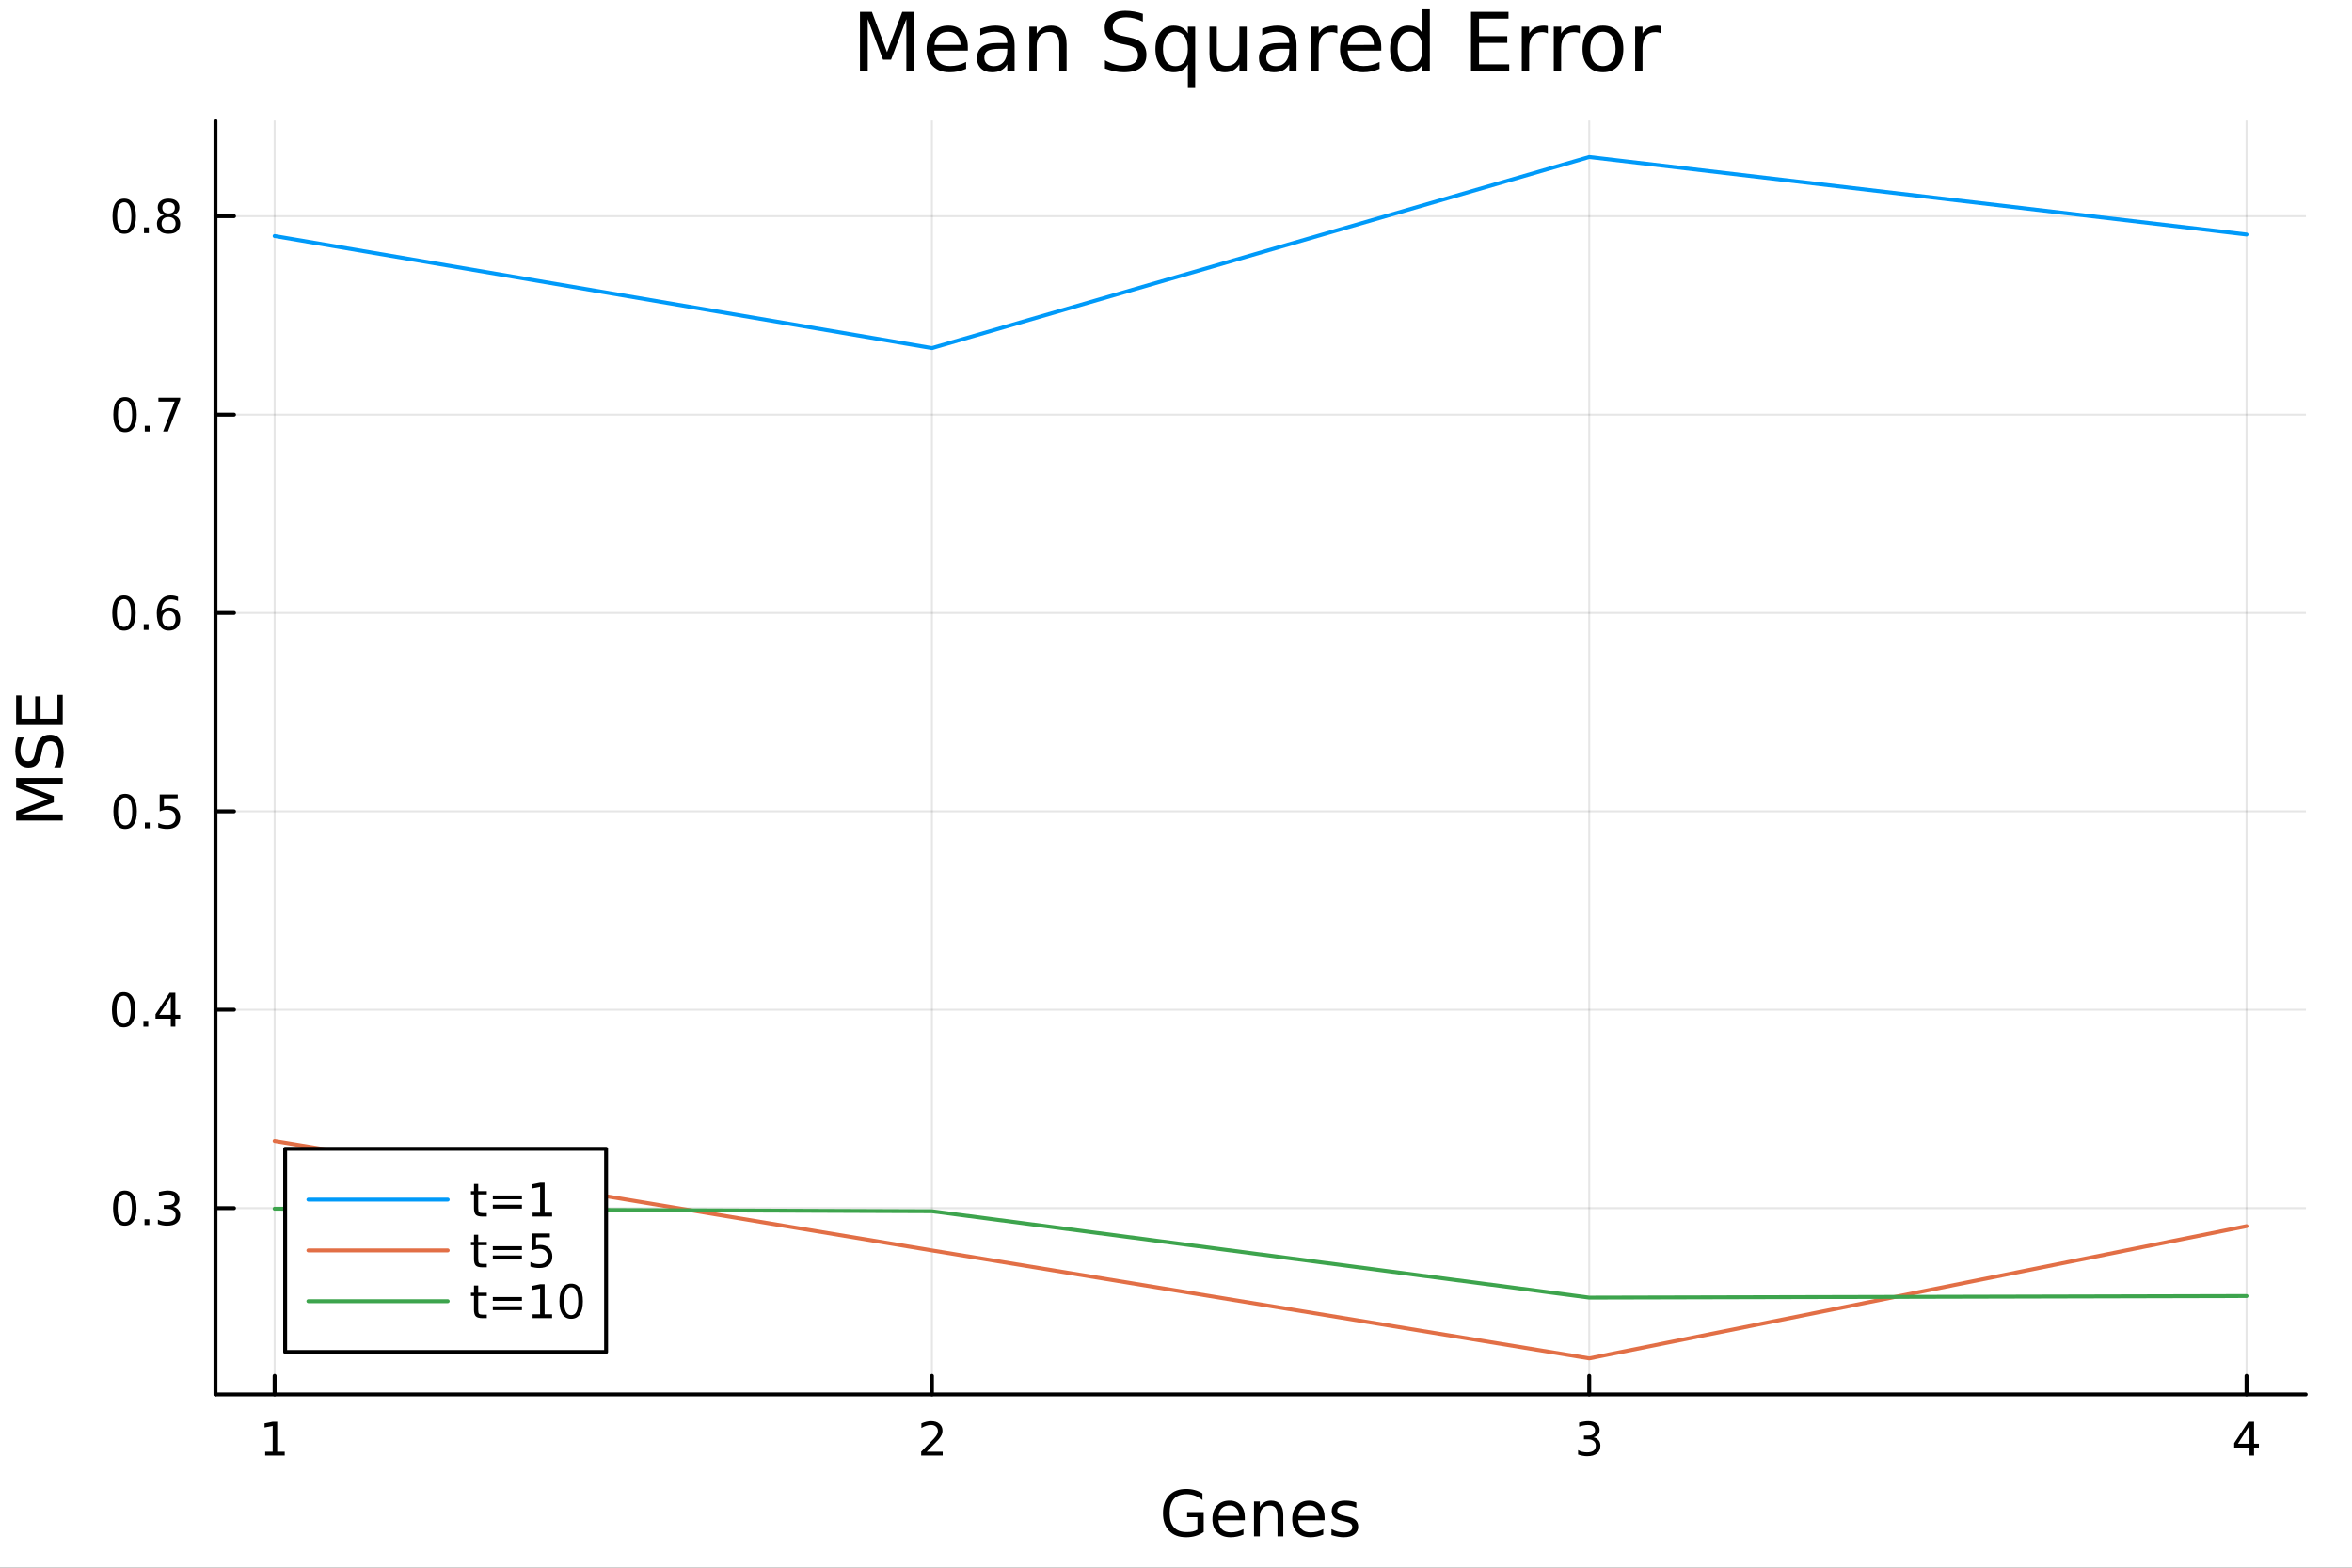 <?xml version="1.0" encoding="utf-8"?>
<svg xmlns="http://www.w3.org/2000/svg" xmlns:xlink="http://www.w3.org/1999/xlink" width="600" height="400" viewBox="0 0 2400 1600">
<rect x="0" y="0" width="2400" height="1600" fill="#333333" stroke="none"/>
<defs>
  <clipPath id="clip670">
    <rect x="0" y="0" width="2400" height="1600"/>
  </clipPath>
</defs>
<path clip-path="url(#clip670)" d="M0 1600 L2400 1600 L2400 8.88178e-14 L0 8.88178e-14  Z" fill="#ffffff" fill-rule="evenodd" fill-opacity="1"/>
<defs>
  <clipPath id="clip671">
    <rect x="480" y="0" width="1681" height="1600"/>
  </clipPath>
</defs>
<path clip-path="url(#clip670)" d="M219.866 1423.18 L2352.76 1423.18 L2352.76 123.472 L219.866 123.472  Z" fill="#ffffff" fill-rule="evenodd" fill-opacity="1"/>
<defs>
  <clipPath id="clip672">
    <rect x="219" y="123" width="2134" height="1301"/>
  </clipPath>
</defs>
<polyline clip-path="url(#clip672)" style="stroke:#000000; stroke-linecap:round; stroke-linejoin:round; stroke-width:2; stroke-opacity:0.1; fill:none" points="280.231,1423.18 280.231,123.472 "/>
<polyline clip-path="url(#clip672)" style="stroke:#000000; stroke-linecap:round; stroke-linejoin:round; stroke-width:2; stroke-opacity:0.1; fill:none" points="950.951,1423.18 950.951,123.472 "/>
<polyline clip-path="url(#clip672)" style="stroke:#000000; stroke-linecap:round; stroke-linejoin:round; stroke-width:2; stroke-opacity:0.1; fill:none" points="1621.67,1423.18 1621.67,123.472 "/>
<polyline clip-path="url(#clip672)" style="stroke:#000000; stroke-linecap:round; stroke-linejoin:round; stroke-width:2; stroke-opacity:0.1; fill:none" points="2292.39,1423.18 2292.39,123.472 "/>
<polyline clip-path="url(#clip670)" style="stroke:#000000; stroke-linecap:round; stroke-linejoin:round; stroke-width:4; stroke-opacity:1; fill:none" points="219.866,1423.18 2352.76,1423.18 "/>
<polyline clip-path="url(#clip670)" style="stroke:#000000; stroke-linecap:round; stroke-linejoin:round; stroke-width:4; stroke-opacity:1; fill:none" points="280.231,1423.18 280.231,1404.28 "/>
<polyline clip-path="url(#clip670)" style="stroke:#000000; stroke-linecap:round; stroke-linejoin:round; stroke-width:4; stroke-opacity:1; fill:none" points="950.951,1423.18 950.951,1404.28 "/>
<polyline clip-path="url(#clip670)" style="stroke:#000000; stroke-linecap:round; stroke-linejoin:round; stroke-width:4; stroke-opacity:1; fill:none" points="1621.67,1423.18 1621.67,1404.28 "/>
<polyline clip-path="url(#clip670)" style="stroke:#000000; stroke-linecap:round; stroke-linejoin:round; stroke-width:4; stroke-opacity:1; fill:none" points="2292.39,1423.18 2292.39,1404.28 "/>
<path clip-path="url(#clip670)" d="M270.613 1481.64 L278.252 1481.64 L278.252 1455.28 L269.942 1456.95 L269.942 1452.69 L278.206 1451.02 L282.882 1451.02 L282.882 1481.64 L290.52 1481.64 L290.52 1485.58 L270.613 1485.58 L270.613 1481.64 Z" fill="#000000" fill-rule="nonzero" fill-opacity="1" /><path clip-path="url(#clip670)" d="M945.604 1481.64 L961.923 1481.64 L961.923 1485.58 L939.979 1485.58 L939.979 1481.64 Q942.641 1478.89 947.224 1474.26 Q951.831 1469.61 953.011 1468.27 Q955.257 1465.74 956.136 1464.01 Q957.039 1462.25 957.039 1460.56 Q957.039 1457.8 955.095 1456.07 Q953.173 1454.33 950.071 1454.33 Q947.872 1454.33 945.419 1455.09 Q942.988 1455.86 940.21 1457.41 L940.21 1452.69 Q943.034 1451.55 945.488 1450.97 Q947.942 1450.39 949.979 1450.39 Q955.349 1450.39 958.544 1453.08 Q961.738 1455.77 961.738 1460.26 Q961.738 1462.39 960.928 1464.31 Q960.141 1466.2 958.034 1468.8 Q957.456 1469.47 954.354 1472.69 Q951.252 1475.88 945.604 1481.64 Z" fill="#000000" fill-rule="nonzero" fill-opacity="1" /><path clip-path="url(#clip670)" d="M1625.92 1466.95 Q1629.28 1467.66 1631.15 1469.93 Q1633.05 1472.2 1633.05 1475.53 Q1633.05 1480.65 1629.53 1483.45 Q1626.01 1486.25 1619.53 1486.25 Q1617.35 1486.25 1615.04 1485.81 Q1612.75 1485.39 1610.29 1484.54 L1610.29 1480.02 Q1612.24 1481.16 1614.55 1481.74 Q1616.87 1482.32 1619.39 1482.32 Q1623.79 1482.32 1626.08 1480.58 Q1628.4 1478.84 1628.4 1475.53 Q1628.4 1472.48 1626.24 1470.77 Q1624.11 1469.03 1620.29 1469.03 L1616.27 1469.03 L1616.27 1465.19 L1620.48 1465.19 Q1623.93 1465.19 1625.76 1463.82 Q1627.59 1462.43 1627.59 1459.84 Q1627.59 1457.18 1625.69 1455.77 Q1623.81 1454.33 1620.29 1454.33 Q1618.37 1454.33 1616.17 1454.75 Q1613.97 1455.16 1611.34 1456.04 L1611.34 1451.88 Q1614 1451.14 1616.31 1450.77 Q1618.65 1450.39 1620.71 1450.39 Q1626.03 1450.39 1629.14 1452.83 Q1632.24 1455.23 1632.24 1459.35 Q1632.24 1462.22 1630.59 1464.21 Q1628.95 1466.18 1625.92 1466.95 Z" fill="#000000" fill-rule="nonzero" fill-opacity="1" /><path clip-path="url(#clip670)" d="M2295.4 1455.09 L2283.59 1473.54 L2295.4 1473.54 L2295.4 1455.09 M2294.17 1451.02 L2300.05 1451.02 L2300.05 1473.54 L2304.98 1473.54 L2304.98 1477.43 L2300.05 1477.43 L2300.05 1485.58 L2295.4 1485.58 L2295.4 1477.43 L2279.8 1477.43 L2279.8 1472.92 L2294.17 1451.02 Z" fill="#000000" fill-rule="nonzero" fill-opacity="1" /><path clip-path="url(#clip670)" d="M1221.87 1561.26 L1221.87 1548.5 L1211.37 1548.5 L1211.37 1543.22 L1228.24 1543.22 L1228.24 1563.62 Q1224.52 1566.26 1220.03 1567.63 Q1215.54 1568.97 1210.45 1568.97 Q1199.31 1568.97 1193.01 1562.47 Q1186.74 1555.95 1186.74 1544.33 Q1186.74 1532.68 1193.01 1526.19 Q1199.31 1519.66 1210.45 1519.66 Q1215.09 1519.66 1219.26 1520.81 Q1223.47 1521.96 1227 1524.18 L1227 1531.03 Q1223.43 1528 1219.42 1526.48 Q1215.41 1524.95 1210.99 1524.95 Q1202.27 1524.95 1197.88 1529.82 Q1193.51 1534.69 1193.51 1544.33 Q1193.51 1553.94 1197.88 1558.81 Q1202.27 1563.68 1210.99 1563.68 Q1214.39 1563.68 1217.07 1563.11 Q1219.74 1562.51 1221.87 1561.26 Z" fill="#000000" fill-rule="nonzero" fill-opacity="1" /><path clip-path="url(#clip670)" d="M1270.22 1548.76 L1270.22 1551.62 L1243.29 1551.62 Q1243.68 1557.67 1246.92 1560.85 Q1250.2 1564 1256.03 1564 Q1259.4 1564 1262.55 1563.17 Q1265.73 1562.35 1268.85 1560.69 L1268.85 1566.23 Q1265.7 1567.57 1262.39 1568.27 Q1259.08 1568.97 1255.68 1568.97 Q1247.15 1568.97 1242.15 1564 Q1237.18 1559.04 1237.18 1550.57 Q1237.18 1541.82 1241.89 1536.69 Q1246.64 1531.54 1254.66 1531.54 Q1261.85 1531.54 1266.02 1536.18 Q1270.22 1540.8 1270.22 1548.76 M1264.37 1547.04 Q1264.3 1542.23 1261.66 1539.37 Q1259.05 1536.5 1254.72 1536.5 Q1249.82 1536.5 1246.86 1539.27 Q1243.93 1542.04 1243.49 1547.07 L1264.37 1547.04 Z" fill="#000000" fill-rule="nonzero" fill-opacity="1" /><path clip-path="url(#clip670)" d="M1309.47 1546.53 L1309.47 1568.04 L1303.61 1568.04 L1303.61 1546.72 Q1303.61 1541.66 1301.64 1539.14 Q1299.66 1536.63 1295.72 1536.63 Q1290.97 1536.63 1288.24 1539.65 Q1285.5 1542.68 1285.5 1547.9 L1285.5 1568.04 L1279.61 1568.04 L1279.61 1532.4 L1285.5 1532.4 L1285.5 1537.93 Q1287.6 1534.72 1290.43 1533.13 Q1293.3 1531.54 1297.02 1531.54 Q1303.16 1531.54 1306.32 1535.36 Q1309.47 1539.14 1309.47 1546.53 Z" fill="#000000" fill-rule="nonzero" fill-opacity="1" /><path clip-path="url(#clip670)" d="M1351.64 1548.76 L1351.64 1551.62 L1324.71 1551.62 Q1325.09 1557.67 1328.34 1560.85 Q1331.62 1564 1337.44 1564 Q1340.82 1564 1343.97 1563.17 Q1347.15 1562.35 1350.27 1560.69 L1350.27 1566.23 Q1347.12 1567.57 1343.81 1568.27 Q1340.5 1568.97 1337.09 1568.97 Q1328.56 1568.97 1323.57 1564 Q1318.6 1559.04 1318.6 1550.57 Q1318.6 1541.82 1323.31 1536.69 Q1328.05 1531.54 1336.07 1531.54 Q1343.27 1531.54 1347.44 1536.18 Q1351.64 1540.8 1351.64 1548.76 M1345.78 1547.04 Q1345.72 1542.23 1343.08 1539.37 Q1340.47 1536.5 1336.14 1536.5 Q1331.24 1536.5 1328.28 1539.27 Q1325.35 1542.04 1324.9 1547.07 L1345.78 1547.04 Z" fill="#000000" fill-rule="nonzero" fill-opacity="1" /><path clip-path="url(#clip670)" d="M1383.98 1533.45 L1383.98 1538.98 Q1381.49 1537.71 1378.82 1537.07 Q1376.15 1536.44 1373.28 1536.44 Q1368.92 1536.44 1366.73 1537.77 Q1364.56 1539.11 1364.56 1541.79 Q1364.56 1543.82 1366.12 1545 Q1367.68 1546.15 1372.39 1547.2 L1374.4 1547.64 Q1380.63 1548.98 1383.24 1551.43 Q1385.89 1553.85 1385.89 1558.21 Q1385.89 1563.17 1381.94 1566.07 Q1378.03 1568.97 1371.15 1568.97 Q1368.29 1568.97 1365.17 1568.39 Q1362.08 1567.85 1358.64 1566.74 L1358.64 1560.69 Q1361.89 1562.38 1365.04 1563.24 Q1368.19 1564.07 1371.28 1564.07 Q1375.42 1564.07 1377.64 1562.66 Q1379.87 1561.23 1379.87 1558.65 Q1379.87 1556.27 1378.25 1554.99 Q1376.66 1553.72 1371.21 1552.54 L1369.18 1552.07 Q1363.73 1550.92 1361.32 1548.56 Q1358.9 1546.18 1358.9 1542.04 Q1358.9 1537.01 1362.46 1534.27 Q1366.03 1531.54 1372.58 1531.54 Q1375.83 1531.54 1378.69 1532.01 Q1381.56 1532.49 1383.98 1533.45 Z" fill="#000000" fill-rule="nonzero" fill-opacity="1" /><polyline clip-path="url(#clip672)" style="stroke:#000000; stroke-linecap:round; stroke-linejoin:round; stroke-width:2; stroke-opacity:0.1; fill:none" points="219.866,1233.02 2352.76,1233.02 "/>
<polyline clip-path="url(#clip672)" style="stroke:#000000; stroke-linecap:round; stroke-linejoin:round; stroke-width:2; stroke-opacity:0.1; fill:none" points="219.866,1030.54 2352.76,1030.54 "/>
<polyline clip-path="url(#clip672)" style="stroke:#000000; stroke-linecap:round; stroke-linejoin:round; stroke-width:2; stroke-opacity:0.1; fill:none" points="219.866,828.07 2352.76,828.07 "/>
<polyline clip-path="url(#clip672)" style="stroke:#000000; stroke-linecap:round; stroke-linejoin:round; stroke-width:2; stroke-opacity:0.1; fill:none" points="219.866,625.596 2352.76,625.596 "/>
<polyline clip-path="url(#clip672)" style="stroke:#000000; stroke-linecap:round; stroke-linejoin:round; stroke-width:2; stroke-opacity:0.1; fill:none" points="219.866,423.122 2352.76,423.122 "/>
<polyline clip-path="url(#clip672)" style="stroke:#000000; stroke-linecap:round; stroke-linejoin:round; stroke-width:2; stroke-opacity:0.1; fill:none" points="219.866,220.648 2352.76,220.648 "/>
<polyline clip-path="url(#clip670)" style="stroke:#000000; stroke-linecap:round; stroke-linejoin:round; stroke-width:4; stroke-opacity:1; fill:none" points="219.866,1423.18 219.866,123.472 "/>
<polyline clip-path="url(#clip670)" style="stroke:#000000; stroke-linecap:round; stroke-linejoin:round; stroke-width:4; stroke-opacity:1; fill:none" points="219.866,1233.02 238.764,1233.02 "/>
<polyline clip-path="url(#clip670)" style="stroke:#000000; stroke-linecap:round; stroke-linejoin:round; stroke-width:4; stroke-opacity:1; fill:none" points="219.866,1030.54 238.764,1030.54 "/>
<polyline clip-path="url(#clip670)" style="stroke:#000000; stroke-linecap:round; stroke-linejoin:round; stroke-width:4; stroke-opacity:1; fill:none" points="219.866,828.07 238.764,828.07 "/>
<polyline clip-path="url(#clip670)" style="stroke:#000000; stroke-linecap:round; stroke-linejoin:round; stroke-width:4; stroke-opacity:1; fill:none" points="219.866,625.596 238.764,625.596 "/>
<polyline clip-path="url(#clip670)" style="stroke:#000000; stroke-linecap:round; stroke-linejoin:round; stroke-width:4; stroke-opacity:1; fill:none" points="219.866,423.122 238.764,423.122 "/>
<polyline clip-path="url(#clip670)" style="stroke:#000000; stroke-linecap:round; stroke-linejoin:round; stroke-width:4; stroke-opacity:1; fill:none" points="219.866,220.648 238.764,220.648 "/>
<path clip-path="url(#clip670)" d="M127.339 1218.82 Q123.728 1218.82 121.899 1222.38 Q120.093 1225.92 120.093 1233.05 Q120.093 1240.16 121.899 1243.72 Q123.728 1247.27 127.339 1247.27 Q130.973 1247.27 132.779 1243.72 Q134.607 1240.16 134.607 1233.05 Q134.607 1225.92 132.779 1222.38 Q130.973 1218.82 127.339 1218.82 M127.339 1215.11 Q133.149 1215.11 136.204 1219.72 Q139.283 1224.3 139.283 1233.05 Q139.283 1241.78 136.204 1246.39 Q133.149 1250.97 127.339 1250.97 Q121.529 1250.97 118.45 1246.39 Q115.394 1241.78 115.394 1233.05 Q115.394 1224.3 118.45 1219.72 Q121.529 1215.11 127.339 1215.11 Z" fill="#000000" fill-rule="nonzero" fill-opacity="1" /><path clip-path="url(#clip670)" d="M147.501 1244.42 L152.385 1244.42 L152.385 1250.3 L147.501 1250.3 L147.501 1244.42 Z" fill="#000000" fill-rule="nonzero" fill-opacity="1" /><path clip-path="url(#clip670)" d="M176.737 1231.66 Q180.093 1232.38 181.968 1234.65 Q183.866 1236.92 183.866 1240.25 Q183.866 1245.37 180.348 1248.17 Q176.829 1250.97 170.348 1250.97 Q168.172 1250.97 165.857 1250.53 Q163.565 1250.11 161.112 1249.26 L161.112 1244.74 Q163.056 1245.88 165.371 1246.46 Q167.686 1247.04 170.209 1247.04 Q174.607 1247.04 176.899 1245.3 Q179.214 1243.56 179.214 1240.25 Q179.214 1237.2 177.061 1235.48 Q174.931 1233.75 171.112 1233.75 L167.084 1233.75 L167.084 1229.91 L171.297 1229.91 Q174.746 1229.91 176.575 1228.54 Q178.403 1227.15 178.403 1224.56 Q178.403 1221.9 176.505 1220.48 Q174.63 1219.05 171.112 1219.05 Q169.19 1219.05 166.991 1219.47 Q164.792 1219.88 162.153 1220.76 L162.153 1216.6 Q164.815 1215.85 167.13 1215.48 Q169.468 1215.11 171.528 1215.11 Q176.852 1215.11 179.954 1217.54 Q183.056 1219.95 183.056 1224.07 Q183.056 1226.94 181.413 1228.93 Q179.769 1230.9 176.737 1231.66 Z" fill="#000000" fill-rule="nonzero" fill-opacity="1" /><path clip-path="url(#clip670)" d="M126.205 1016.34 Q122.593 1016.34 120.765 1019.91 Q118.959 1023.45 118.959 1030.58 Q118.959 1037.69 120.765 1041.25 Q122.593 1044.79 126.205 1044.79 Q129.839 1044.79 131.644 1041.25 Q133.473 1037.69 133.473 1030.58 Q133.473 1023.45 131.644 1019.91 Q129.839 1016.34 126.205 1016.34 M126.205 1012.64 Q132.015 1012.64 135.07 1017.25 Q138.149 1021.83 138.149 1030.58 Q138.149 1039.31 135.07 1043.91 Q132.015 1048.5 126.205 1048.5 Q120.394 1048.5 117.316 1043.91 Q114.26 1039.31 114.26 1030.58 Q114.26 1021.83 117.316 1017.25 Q120.394 1012.64 126.205 1012.64 Z" fill="#000000" fill-rule="nonzero" fill-opacity="1" /><path clip-path="url(#clip670)" d="M146.366 1041.95 L151.251 1041.95 L151.251 1047.82 L146.366 1047.82 L146.366 1041.95 Z" fill="#000000" fill-rule="nonzero" fill-opacity="1" /><path clip-path="url(#clip670)" d="M174.283 1017.34 L162.477 1035.79 L174.283 1035.79 L174.283 1017.34 M173.056 1013.26 L178.936 1013.26 L178.936 1035.79 L183.866 1035.79 L183.866 1039.68 L178.936 1039.68 L178.936 1047.82 L174.283 1047.82 L174.283 1039.68 L158.681 1039.68 L158.681 1035.16 L173.056 1013.26 Z" fill="#000000" fill-rule="nonzero" fill-opacity="1" /><path clip-path="url(#clip670)" d="M127.686 813.869 Q124.075 813.869 122.246 817.434 Q120.441 820.976 120.441 828.105 Q120.441 835.212 122.246 838.776 Q124.075 842.318 127.686 842.318 Q131.32 842.318 133.126 838.776 Q134.954 835.212 134.954 828.105 Q134.954 820.976 133.126 817.434 Q131.32 813.869 127.686 813.869 M127.686 810.165 Q133.496 810.165 136.552 814.772 Q139.63 819.355 139.63 828.105 Q139.63 836.832 136.552 841.438 Q133.496 846.022 127.686 846.022 Q121.876 846.022 118.797 841.438 Q115.742 836.832 115.742 828.105 Q115.742 819.355 118.797 814.772 Q121.876 810.165 127.686 810.165 Z" fill="#000000" fill-rule="nonzero" fill-opacity="1" /><path clip-path="url(#clip670)" d="M147.848 839.471 L152.732 839.471 L152.732 845.35 L147.848 845.35 L147.848 839.471 Z" fill="#000000" fill-rule="nonzero" fill-opacity="1" /><path clip-path="url(#clip670)" d="M162.964 810.79 L181.32 810.79 L181.32 814.726 L167.246 814.726 L167.246 823.198 Q168.264 822.851 169.283 822.689 Q170.302 822.503 171.32 822.503 Q177.107 822.503 180.487 825.675 Q183.866 828.846 183.866 834.263 Q183.866 839.841 180.394 842.943 Q176.922 846.022 170.602 846.022 Q168.427 846.022 166.158 845.651 Q163.913 845.281 161.505 844.54 L161.505 839.841 Q163.589 840.975 165.811 841.531 Q168.033 842.087 170.51 842.087 Q174.514 842.087 176.852 839.98 Q179.19 837.874 179.19 834.263 Q179.19 830.651 176.852 828.545 Q174.514 826.438 170.51 826.438 Q168.635 826.438 166.76 826.855 Q164.908 827.272 162.964 828.151 L162.964 810.79 Z" fill="#000000" fill-rule="nonzero" fill-opacity="1" /><path clip-path="url(#clip670)" d="M126.529 611.395 Q122.918 611.395 121.089 614.96 Q119.283 618.501 119.283 625.631 Q119.283 632.737 121.089 636.302 Q122.918 639.844 126.529 639.844 Q130.163 639.844 131.968 636.302 Q133.797 632.737 133.797 625.631 Q133.797 618.501 131.968 614.96 Q130.163 611.395 126.529 611.395 M126.529 607.691 Q132.339 607.691 135.394 612.298 Q138.473 616.881 138.473 625.631 Q138.473 634.358 135.394 638.964 Q132.339 643.547 126.529 643.547 Q120.718 643.547 117.64 638.964 Q114.584 634.358 114.584 625.631 Q114.584 616.881 117.64 612.298 Q120.718 607.691 126.529 607.691 Z" fill="#000000" fill-rule="nonzero" fill-opacity="1" /><path clip-path="url(#clip670)" d="M146.691 636.997 L151.575 636.997 L151.575 642.876 L146.691 642.876 L146.691 636.997 Z" fill="#000000" fill-rule="nonzero" fill-opacity="1" /><path clip-path="url(#clip670)" d="M172.339 623.733 Q169.19 623.733 167.339 625.885 Q165.51 628.038 165.51 631.788 Q165.51 635.515 167.339 637.691 Q169.19 639.844 172.339 639.844 Q175.487 639.844 177.315 637.691 Q179.167 635.515 179.167 631.788 Q179.167 628.038 177.315 625.885 Q175.487 623.733 172.339 623.733 M181.621 609.08 L181.621 613.339 Q179.862 612.506 178.056 612.066 Q176.274 611.626 174.514 611.626 Q169.885 611.626 167.431 614.751 Q165.001 617.876 164.653 624.196 Q166.019 622.182 168.079 621.117 Q170.139 620.029 172.616 620.029 Q177.825 620.029 180.834 623.2 Q183.866 626.348 183.866 631.788 Q183.866 637.112 180.718 640.33 Q177.57 643.547 172.339 643.547 Q166.343 643.547 163.172 638.964 Q160.001 634.358 160.001 625.631 Q160.001 617.436 163.89 612.575 Q167.778 607.691 174.329 607.691 Q176.089 607.691 177.871 608.038 Q179.676 608.386 181.621 609.08 Z" fill="#000000" fill-rule="nonzero" fill-opacity="1" /><path clip-path="url(#clip670)" d="M127.593 408.921 Q123.982 408.921 122.154 412.485 Q120.348 416.027 120.348 423.157 Q120.348 430.263 122.154 433.828 Q123.982 437.369 127.593 437.369 Q131.228 437.369 133.033 433.828 Q134.862 430.263 134.862 423.157 Q134.862 416.027 133.033 412.485 Q131.228 408.921 127.593 408.921 M127.593 405.217 Q133.404 405.217 136.459 409.823 Q139.538 414.407 139.538 423.157 Q139.538 431.883 136.459 436.49 Q133.404 441.073 127.593 441.073 Q121.783 441.073 118.705 436.49 Q115.649 431.883 115.649 423.157 Q115.649 414.407 118.705 409.823 Q121.783 405.217 127.593 405.217 Z" fill="#000000" fill-rule="nonzero" fill-opacity="1" /><path clip-path="url(#clip670)" d="M147.755 434.522 L152.64 434.522 L152.64 440.402 L147.755 440.402 L147.755 434.522 Z" fill="#000000" fill-rule="nonzero" fill-opacity="1" /><path clip-path="url(#clip670)" d="M161.644 405.842 L183.866 405.842 L183.866 407.833 L171.32 440.402 L166.436 440.402 L178.241 409.777 L161.644 409.777 L161.644 405.842 Z" fill="#000000" fill-rule="nonzero" fill-opacity="1" /><path clip-path="url(#clip670)" d="M126.783 206.446 Q123.172 206.446 121.343 210.011 Q119.538 213.553 119.538 220.682 Q119.538 227.789 121.343 231.354 Q123.172 234.895 126.783 234.895 Q130.417 234.895 132.223 231.354 Q134.052 227.789 134.052 220.682 Q134.052 213.553 132.223 210.011 Q130.417 206.446 126.783 206.446 M126.783 202.743 Q132.593 202.743 135.649 207.349 Q138.728 211.932 138.728 220.682 Q138.728 229.409 135.649 234.016 Q132.593 238.599 126.783 238.599 Q120.973 238.599 117.894 234.016 Q114.839 229.409 114.839 220.682 Q114.839 211.932 117.894 207.349 Q120.973 202.743 126.783 202.743 Z" fill="#000000" fill-rule="nonzero" fill-opacity="1" /><path clip-path="url(#clip670)" d="M146.945 232.048 L151.829 232.048 L151.829 237.928 L146.945 237.928 L146.945 232.048 Z" fill="#000000" fill-rule="nonzero" fill-opacity="1" /><path clip-path="url(#clip670)" d="M172.014 221.516 Q168.681 221.516 166.76 223.298 Q164.862 225.08 164.862 228.205 Q164.862 231.33 166.76 233.113 Q168.681 234.895 172.014 234.895 Q175.348 234.895 177.269 233.113 Q179.19 231.307 179.19 228.205 Q179.19 225.08 177.269 223.298 Q175.371 221.516 172.014 221.516 M167.339 219.525 Q164.329 218.784 162.64 216.724 Q160.973 214.664 160.973 211.701 Q160.973 207.557 163.913 205.15 Q166.876 202.743 172.014 202.743 Q177.176 202.743 180.116 205.15 Q183.056 207.557 183.056 211.701 Q183.056 214.664 181.366 216.724 Q179.7 218.784 176.714 219.525 Q180.093 220.312 181.968 222.604 Q183.866 224.895 183.866 228.205 Q183.866 233.229 180.788 235.914 Q177.732 238.599 172.014 238.599 Q166.297 238.599 163.218 235.914 Q160.163 233.229 160.163 228.205 Q160.163 224.895 162.061 222.604 Q163.959 220.312 167.339 219.525 M165.626 212.141 Q165.626 214.826 167.292 216.33 Q168.982 217.835 172.014 217.835 Q175.024 217.835 176.714 216.33 Q178.426 214.826 178.426 212.141 Q178.426 209.456 176.714 207.951 Q175.024 206.446 172.014 206.446 Q168.982 206.446 167.292 207.951 Q165.626 209.456 165.626 212.141 Z" fill="#000000" fill-rule="nonzero" fill-opacity="1" /><path clip-path="url(#clip670)" d="M16.484 837.445 L16.484 827.864 L48.822 815.738 L16.484 803.547 L16.484 793.967 L64.004 793.967 L64.004 800.237 L22.277 800.237 L54.869 812.491 L54.869 818.952 L22.277 831.206 L64.004 831.206 L64.004 837.445 L16.484 837.445 Z" fill="#000000" fill-rule="nonzero" fill-opacity="1" /><path clip-path="url(#clip670)" d="M18.044 752.717 L24.314 752.717 Q22.563 756.377 21.704 759.624 Q20.845 762.87 20.845 765.894 Q20.845 771.146 22.882 774.01 Q24.919 776.843 28.674 776.843 Q31.826 776.843 33.449 774.965 Q35.04 773.055 36.027 767.772 L36.823 763.889 Q38.191 756.696 41.66 753.29 Q45.098 749.852 50.891 749.852 Q57.798 749.852 61.362 754.499 Q64.927 759.115 64.927 768.058 Q64.927 771.432 64.163 775.252 Q63.399 779.039 61.904 783.113 L55.283 783.113 Q57.479 779.198 58.593 775.443 Q59.707 771.687 59.707 768.058 Q59.707 762.552 57.543 759.56 Q55.379 756.568 51.368 756.568 Q47.867 756.568 45.894 758.733 Q43.92 760.865 42.934 765.767 L42.17 769.682 Q40.737 776.875 37.682 780.09 Q34.626 783.304 29.184 783.304 Q22.882 783.304 19.253 778.88 Q15.625 774.424 15.625 766.626 Q15.625 763.284 16.23 759.815 Q16.834 756.345 18.044 752.717 Z" fill="#000000" fill-rule="nonzero" fill-opacity="1" /><path clip-path="url(#clip670)" d="M16.484 739.826 L16.484 709.78 L21.895 709.78 L21.895 733.397 L35.963 733.397 L35.963 710.767 L41.374 710.767 L41.374 733.397 L58.593 733.397 L58.593 709.207 L64.004 709.207 L64.004 739.826 L16.484 739.826 Z" fill="#000000" fill-rule="nonzero" fill-opacity="1" /><path clip-path="url(#clip670)" d="M877.514 12.096 L889.707 12.096 L905.141 53.253 L920.656 12.096 L932.849 12.096 L932.849 72.576 L924.869 72.576 L924.869 19.469 L909.273 60.95 L901.05 60.95 L885.454 19.469 L885.454 72.576 L877.514 72.576 L877.514 12.096 Z" fill="#000000" fill-rule="nonzero" fill-opacity="1" /><path clip-path="url(#clip670)" d="M987.577 48.028 L987.577 51.673 L953.307 51.673 Q953.793 59.37 957.925 63.421 Q962.097 67.431 969.51 67.431 Q973.804 67.431 977.814 66.378 Q981.865 65.325 985.835 63.218 L985.835 70.267 Q981.825 71.968 977.612 72.86 Q973.399 73.751 969.065 73.751 Q958.208 73.751 951.848 67.431 Q945.529 61.112 945.529 50.337 Q945.529 39.197 951.524 32.675 Q957.56 26.112 967.768 26.112 Q976.923 26.112 982.23 32.026 Q987.577 37.9 987.577 48.028 M980.123 45.84 Q980.042 39.723 976.68 36.077 Q973.358 32.431 967.849 32.431 Q961.611 32.431 957.844 35.956 Q954.117 39.48 953.55 45.88 L980.123 45.84 Z" fill="#000000" fill-rule="nonzero" fill-opacity="1" /><path clip-path="url(#clip670)" d="M1020.43 49.769 Q1011.4 49.769 1007.91 51.835 Q1004.43 53.901 1004.43 58.884 Q1004.43 62.854 1007.02 65.203 Q1009.65 67.512 1014.15 67.512 Q1020.35 67.512 1024.08 63.137 Q1027.84 58.722 1027.84 51.43 L1027.84 49.769 L1020.43 49.769 M1035.3 46.691 L1035.3 72.576 L1027.84 72.576 L1027.84 65.689 Q1025.29 69.821 1021.48 71.806 Q1017.68 73.751 1012.17 73.751 Q1005.2 73.751 1001.07 69.862 Q996.975 65.933 996.975 59.37 Q996.975 51.714 1002.08 47.825 Q1007.22 43.936 1017.39 43.936 L1027.84 43.936 L1027.84 43.207 Q1027.84 38.062 1024.44 35.267 Q1021.08 32.431 1014.96 32.431 Q1011.07 32.431 1007.39 33.363 Q1003.7 34.295 1000.3 36.158 L1000.3 29.272 Q1004.39 27.692 1008.24 26.922 Q1012.09 26.112 1015.73 26.112 Q1025.57 26.112 1030.44 31.216 Q1035.3 36.32 1035.3 46.691 Z" fill="#000000" fill-rule="nonzero" fill-opacity="1" /><path clip-path="url(#clip670)" d="M1088.36 45.192 L1088.36 72.576 L1080.91 72.576 L1080.91 45.435 Q1080.91 38.994 1078.4 35.794 Q1075.89 32.594 1070.86 32.594 Q1064.83 32.594 1061.34 36.442 Q1057.86 40.29 1057.86 46.934 L1057.86 72.576 L1050.37 72.576 L1050.37 27.206 L1057.86 27.206 L1057.86 34.254 Q1060.53 30.163 1064.14 28.138 Q1067.79 26.112 1072.52 26.112 Q1080.34 26.112 1084.35 30.973 Q1088.36 35.794 1088.36 45.192 Z" fill="#000000" fill-rule="nonzero" fill-opacity="1" /><path clip-path="url(#clip670)" d="M1166.18 14.081 L1166.18 22.061 Q1161.52 19.833 1157.39 18.739 Q1153.26 17.646 1149.41 17.646 Q1142.73 17.646 1139.08 20.238 Q1135.48 22.831 1135.48 27.611 Q1135.48 31.621 1137.87 33.687 Q1140.3 35.713 1147.02 36.969 L1151.96 37.981 Q1161.12 39.723 1165.45 44.139 Q1169.83 48.514 1169.83 55.886 Q1169.83 64.677 1163.91 69.214 Q1158.04 73.751 1146.66 73.751 Q1142.36 73.751 1137.5 72.778 Q1132.68 71.806 1127.5 69.902 L1127.5 61.477 Q1132.48 64.272 1137.26 65.689 Q1142.04 67.107 1146.66 67.107 Q1153.66 67.107 1157.47 64.353 Q1161.28 61.598 1161.28 56.494 Q1161.28 52.038 1158.53 49.526 Q1155.81 47.015 1149.57 45.759 L1144.59 44.787 Q1135.44 42.964 1131.34 39.075 Q1127.25 35.186 1127.25 28.259 Q1127.25 20.238 1132.88 15.62 Q1138.55 11.002 1148.48 11.002 Q1152.73 11.002 1157.15 11.772 Q1161.56 12.542 1166.18 14.081 Z" fill="#000000" fill-rule="nonzero" fill-opacity="1" /><path clip-path="url(#clip670)" d="M1186.72 49.931 Q1186.72 58.155 1190.08 62.854 Q1193.48 67.512 1199.4 67.512 Q1205.31 67.512 1208.72 62.854 Q1212.12 58.155 1212.12 49.931 Q1212.12 41.708 1208.72 37.05 Q1205.31 32.35 1199.4 32.35 Q1193.48 32.35 1190.08 37.05 Q1186.72 41.708 1186.72 49.931 M1212.12 65.77 Q1209.77 69.821 1206.16 71.806 Q1202.6 73.751 1197.58 73.751 Q1189.35 73.751 1184.17 67.188 Q1179.02 60.626 1179.02 49.931 Q1179.02 39.237 1184.17 32.675 Q1189.35 26.112 1197.58 26.112 Q1202.6 26.112 1206.16 28.097 Q1209.77 30.041 1212.12 34.092 L1212.12 27.206 L1219.57 27.206 L1219.57 89.833 L1212.12 89.833 L1212.12 65.77 Z" fill="#000000" fill-rule="nonzero" fill-opacity="1" /><path clip-path="url(#clip670)" d="M1234.16 54.671 L1234.16 27.206 L1241.61 27.206 L1241.61 54.387 Q1241.61 60.828 1244.12 64.069 Q1246.63 67.269 1251.66 67.269 Q1257.69 67.269 1261.18 63.421 Q1264.7 59.573 1264.7 52.929 L1264.7 27.206 L1272.15 27.206 L1272.15 72.576 L1264.7 72.576 L1264.7 65.608 Q1261.99 69.74 1258.38 71.766 Q1254.82 73.751 1250.08 73.751 Q1242.26 73.751 1238.21 68.89 Q1234.16 64.029 1234.16 54.671 M1252.91 26.112 L1252.91 26.112 Z" fill="#000000" fill-rule="nonzero" fill-opacity="1" /><path clip-path="url(#clip670)" d="M1308.13 49.769 Q1299.09 49.769 1295.61 51.835 Q1292.12 53.901 1292.12 58.884 Q1292.12 62.854 1294.72 65.203 Q1297.35 67.512 1301.85 67.512 Q1308.04 67.512 1311.77 63.137 Q1315.54 58.722 1315.54 51.43 L1315.54 49.769 L1308.13 49.769 M1322.99 46.691 L1322.99 72.576 L1315.54 72.576 L1315.54 65.689 Q1312.99 69.821 1309.18 71.806 Q1305.37 73.751 1299.86 73.751 Q1292.89 73.751 1288.76 69.862 Q1284.67 65.933 1284.67 59.37 Q1284.67 51.714 1289.77 47.825 Q1294.92 43.936 1305.09 43.936 L1315.54 43.936 L1315.54 43.207 Q1315.54 38.062 1312.14 35.267 Q1308.77 32.431 1302.66 32.431 Q1298.77 32.431 1295.08 33.363 Q1291.39 34.295 1287.99 36.158 L1287.99 29.272 Q1292.08 27.692 1295.93 26.922 Q1299.78 26.112 1303.43 26.112 Q1313.27 26.112 1318.13 31.216 Q1322.99 36.32 1322.99 46.691 Z" fill="#000000" fill-rule="nonzero" fill-opacity="1" /><path clip-path="url(#clip670)" d="M1364.64 34.173 Q1363.38 33.444 1361.88 33.12 Q1360.42 32.756 1358.64 32.756 Q1352.32 32.756 1348.92 36.888 Q1345.56 40.979 1345.56 48.676 L1345.56 72.576 L1338.06 72.576 L1338.06 27.206 L1345.56 27.206 L1345.56 34.254 Q1347.91 30.122 1351.67 28.138 Q1355.44 26.112 1360.83 26.112 Q1361.6 26.112 1362.53 26.234 Q1363.46 26.315 1364.59 26.517 L1364.64 34.173 Z" fill="#000000" fill-rule="nonzero" fill-opacity="1" /><path clip-path="url(#clip670)" d="M1409.44 48.028 L1409.44 51.673 L1375.17 51.673 Q1375.65 59.37 1379.79 63.421 Q1383.96 67.431 1391.37 67.431 Q1395.67 67.431 1399.68 66.378 Q1403.73 65.325 1407.7 63.218 L1407.7 70.267 Q1403.69 71.968 1399.47 72.86 Q1395.26 73.751 1390.93 73.751 Q1380.07 73.751 1373.71 67.431 Q1367.39 61.112 1367.39 50.337 Q1367.39 39.197 1373.39 32.675 Q1379.42 26.112 1389.63 26.112 Q1398.78 26.112 1404.09 32.026 Q1409.44 37.9 1409.44 48.028 M1401.98 45.84 Q1401.9 39.723 1398.54 36.077 Q1395.22 32.431 1389.71 32.431 Q1383.47 32.431 1379.7 35.956 Q1375.98 39.48 1375.41 45.88 L1401.98 45.84 Z" fill="#000000" fill-rule="nonzero" fill-opacity="1" /><path clip-path="url(#clip670)" d="M1451.53 34.092 L1451.53 9.544 L1458.98 9.544 L1458.98 72.576 L1451.53 72.576 L1451.53 65.77 Q1449.18 69.821 1445.57 71.806 Q1442.01 73.751 1436.98 73.751 Q1428.76 73.751 1423.58 67.188 Q1418.43 60.626 1418.43 49.931 Q1418.43 39.237 1423.58 32.675 Q1428.76 26.112 1436.98 26.112 Q1442.01 26.112 1445.57 28.097 Q1449.18 30.041 1451.53 34.092 M1426.13 49.931 Q1426.13 58.155 1429.49 62.854 Q1432.89 67.512 1438.81 67.512 Q1444.72 67.512 1448.12 62.854 Q1451.53 58.155 1451.53 49.931 Q1451.53 41.708 1448.12 37.05 Q1444.72 32.35 1438.81 32.35 Q1432.89 32.35 1429.49 37.05 Q1426.13 41.708 1426.13 49.931 Z" fill="#000000" fill-rule="nonzero" fill-opacity="1" /><path clip-path="url(#clip670)" d="M1501.03 12.096 L1539.27 12.096 L1539.27 18.983 L1509.21 18.983 L1509.21 36.888 L1538.01 36.888 L1538.01 43.774 L1509.21 43.774 L1509.21 65.689 L1540 65.689 L1540 72.576 L1501.03 72.576 L1501.03 12.096 Z" fill="#000000" fill-rule="nonzero" fill-opacity="1" /><path clip-path="url(#clip670)" d="M1579.41 34.173 Q1578.16 33.444 1576.66 33.12 Q1575.2 32.756 1573.42 32.756 Q1567.1 32.756 1563.7 36.888 Q1560.33 40.979 1560.33 48.676 L1560.33 72.576 L1552.84 72.576 L1552.84 27.206 L1560.33 27.206 L1560.33 34.254 Q1562.68 30.122 1566.45 28.138 Q1570.22 26.112 1575.61 26.112 Q1576.38 26.112 1577.31 26.234 Q1578.24 26.315 1579.37 26.517 L1579.41 34.173 Z" fill="#000000" fill-rule="nonzero" fill-opacity="1" /><path clip-path="url(#clip670)" d="M1612.06 34.173 Q1610.81 33.444 1609.31 33.12 Q1607.85 32.756 1606.07 32.756 Q1599.75 32.756 1596.35 36.888 Q1592.98 40.979 1592.98 48.676 L1592.98 72.576 L1585.49 72.576 L1585.49 27.206 L1592.98 27.206 L1592.98 34.254 Q1595.33 30.122 1599.1 28.138 Q1602.87 26.112 1608.26 26.112 Q1609.03 26.112 1609.96 26.234 Q1610.89 26.315 1612.02 26.517 L1612.06 34.173 Z" fill="#000000" fill-rule="nonzero" fill-opacity="1" /><path clip-path="url(#clip670)" d="M1635.64 32.431 Q1629.65 32.431 1626.16 37.131 Q1622.68 41.789 1622.68 49.931 Q1622.68 58.074 1626.12 62.773 Q1629.6 67.431 1635.64 67.431 Q1641.6 67.431 1645.08 62.732 Q1648.56 58.033 1648.56 49.931 Q1648.56 41.87 1645.08 37.171 Q1641.6 32.431 1635.64 32.431 M1635.64 26.112 Q1645.36 26.112 1650.91 32.431 Q1656.46 38.751 1656.46 49.931 Q1656.46 61.071 1650.91 67.431 Q1645.36 73.751 1635.64 73.751 Q1625.88 73.751 1620.33 67.431 Q1614.82 61.071 1614.82 49.931 Q1614.82 38.751 1620.33 32.431 Q1625.88 26.112 1635.64 26.112 Z" fill="#000000" fill-rule="nonzero" fill-opacity="1" /><path clip-path="url(#clip670)" d="M1695.11 34.173 Q1693.85 33.444 1692.35 33.12 Q1690.9 32.756 1689.11 32.756 Q1682.79 32.756 1679.39 36.888 Q1676.03 40.979 1676.03 48.676 L1676.03 72.576 L1668.53 72.576 L1668.53 27.206 L1676.03 27.206 L1676.03 34.254 Q1678.38 30.122 1682.15 28.138 Q1685.91 26.112 1691.3 26.112 Q1692.07 26.112 1693 26.234 Q1693.93 26.315 1695.07 26.517 L1695.11 34.173 Z" fill="#000000" fill-rule="nonzero" fill-opacity="1" /><polyline clip-path="url(#clip672)" style="stroke:#009af9; stroke-linecap:round; stroke-linejoin:round; stroke-width:4; stroke-opacity:1; fill:none" points="280.231,240.902 950.951,355.251 1621.67,160.256 2292.39,239.348 "/>
<polyline clip-path="url(#clip672)" style="stroke:#e26f46; stroke-linecap:round; stroke-linejoin:round; stroke-width:4; stroke-opacity:1; fill:none" points="280.231,1164.56 950.951,1276.22 1621.67,1386.4 2292.39,1251.43 "/>
<polyline clip-path="url(#clip672)" style="stroke:#3da44d; stroke-linecap:round; stroke-linejoin:round; stroke-width:4; stroke-opacity:1; fill:none" points="280.231,1233.59 950.951,1236.21 1621.67,1324.35 2292.39,1322.75 "/>
<path clip-path="url(#clip670)" d="M290.963 1379.86 L618.464 1379.86 L618.464 1172.5 L290.963 1172.5  Z" fill="#ffffff" fill-rule="evenodd" fill-opacity="1"/>
<polyline clip-path="url(#clip670)" style="stroke:#000000; stroke-linecap:round; stroke-linejoin:round; stroke-width:4; stroke-opacity:1; fill:none" points="290.963,1379.86 618.464,1379.86 618.464,1172.5 290.963,1172.5 290.963,1379.86 "/>
<polyline clip-path="url(#clip670)" style="stroke:#009af9; stroke-linecap:round; stroke-linejoin:round; stroke-width:4; stroke-opacity:1; fill:none" points="314.661,1224.34 456.854,1224.34 "/>
<path clip-path="url(#clip670)" d="M487.96 1208.33 L487.96 1215.69 L496.733 1215.69 L496.733 1219 L487.96 1219 L487.96 1233.07 Q487.96 1236.25 488.817 1237.15 Q489.696 1238.05 492.358 1238.05 L496.733 1238.05 L496.733 1241.62 L492.358 1241.62 Q487.428 1241.62 485.553 1239.79 Q483.678 1237.94 483.678 1233.07 L483.678 1219 L480.553 1219 L480.553 1215.69 L483.678 1215.69 L483.678 1208.33 L487.96 1208.33 Z" fill="#000000" fill-rule="nonzero" fill-opacity="1" /><path clip-path="url(#clip670)" d="M502.891 1220.09 L532.566 1220.09 L532.566 1223.98 L502.891 1223.98 L502.891 1220.09 M502.891 1229.53 L532.566 1229.53 L532.566 1233.47 L502.891 1233.47 L502.891 1229.53 Z" fill="#000000" fill-rule="nonzero" fill-opacity="1" /><path clip-path="url(#clip670)" d="M543.469 1237.68 L551.108 1237.68 L551.108 1211.32 L542.798 1212.98 L542.798 1208.72 L551.062 1207.06 L555.738 1207.06 L555.738 1237.68 L563.376 1237.68 L563.376 1241.62 L543.469 1241.62 L543.469 1237.68 Z" fill="#000000" fill-rule="nonzero" fill-opacity="1" /><polyline clip-path="url(#clip670)" style="stroke:#e26f46; stroke-linecap:round; stroke-linejoin:round; stroke-width:4; stroke-opacity:1; fill:none" points="314.661,1276.18 456.854,1276.18 "/>
<path clip-path="url(#clip670)" d="M487.96 1260.17 L487.96 1267.53 L496.733 1267.53 L496.733 1270.84 L487.96 1270.84 L487.96 1284.91 Q487.96 1288.09 488.817 1288.99 Q489.696 1289.89 492.358 1289.89 L496.733 1289.89 L496.733 1293.46 L492.358 1293.46 Q487.428 1293.46 485.553 1291.63 Q483.678 1289.78 483.678 1284.91 L483.678 1270.84 L480.553 1270.84 L480.553 1267.53 L483.678 1267.53 L483.678 1260.17 L487.96 1260.17 Z" fill="#000000" fill-rule="nonzero" fill-opacity="1" /><path clip-path="url(#clip670)" d="M502.891 1271.93 L532.566 1271.93 L532.566 1275.82 L502.891 1275.82 L502.891 1271.93 M502.891 1281.37 L532.566 1281.37 L532.566 1285.31 L502.891 1285.31 L502.891 1281.37 Z" fill="#000000" fill-rule="nonzero" fill-opacity="1" /><path clip-path="url(#clip670)" d="M542.705 1258.9 L561.062 1258.9 L561.062 1262.83 L546.988 1262.83 L546.988 1271.3 Q548.006 1270.96 549.025 1270.79 Q550.043 1270.61 551.062 1270.61 Q556.849 1270.61 560.228 1273.78 Q563.608 1276.95 563.608 1282.37 Q563.608 1287.95 560.136 1291.05 Q556.663 1294.13 550.344 1294.13 Q548.168 1294.13 545.9 1293.76 Q543.654 1293.39 541.247 1292.65 L541.247 1287.95 Q543.33 1289.08 545.552 1289.64 Q547.775 1290.19 550.251 1290.19 Q554.256 1290.19 556.594 1288.09 Q558.932 1285.98 558.932 1282.37 Q558.932 1278.76 556.594 1276.65 Q554.256 1274.54 550.251 1274.54 Q548.376 1274.54 546.501 1274.96 Q544.65 1275.38 542.705 1276.26 L542.705 1258.9 Z" fill="#000000" fill-rule="nonzero" fill-opacity="1" /><polyline clip-path="url(#clip670)" style="stroke:#3da44d; stroke-linecap:round; stroke-linejoin:round; stroke-width:4; stroke-opacity:1; fill:none" points="314.661,1328.02 456.854,1328.02 "/>
<path clip-path="url(#clip670)" d="M487.96 1312.01 L487.96 1319.37 L496.733 1319.37 L496.733 1322.68 L487.96 1322.68 L487.96 1336.75 Q487.96 1339.93 488.817 1340.83 Q489.696 1341.73 492.358 1341.73 L496.733 1341.73 L496.733 1345.3 L492.358 1345.3 Q487.428 1345.3 485.553 1343.47 Q483.678 1341.62 483.678 1336.75 L483.678 1322.68 L480.553 1322.68 L480.553 1319.37 L483.678 1319.37 L483.678 1312.01 L487.96 1312.01 Z" fill="#000000" fill-rule="nonzero" fill-opacity="1" /><path clip-path="url(#clip670)" d="M502.891 1323.77 L532.566 1323.77 L532.566 1327.66 L502.891 1327.66 L502.891 1323.77 M502.891 1333.21 L532.566 1333.21 L532.566 1337.15 L502.891 1337.15 L502.891 1333.21 Z" fill="#000000" fill-rule="nonzero" fill-opacity="1" /><path clip-path="url(#clip670)" d="M543.469 1341.36 L551.108 1341.36 L551.108 1315 L542.798 1316.66 L542.798 1312.4 L551.062 1310.74 L555.738 1310.74 L555.738 1341.36 L563.376 1341.36 L563.376 1345.3 L543.469 1345.3 L543.469 1341.36 Z" fill="#000000" fill-rule="nonzero" fill-opacity="1" /><path clip-path="url(#clip670)" d="M582.821 1313.81 Q579.21 1313.81 577.381 1317.38 Q575.575 1320.92 575.575 1328.05 Q575.575 1335.16 577.381 1338.72 Q579.21 1342.26 582.821 1342.26 Q586.455 1342.26 588.261 1338.72 Q590.089 1335.16 590.089 1328.05 Q590.089 1320.92 588.261 1317.38 Q586.455 1313.81 582.821 1313.81 M582.821 1310.11 Q588.631 1310.11 591.686 1314.72 Q594.765 1319.3 594.765 1328.05 Q594.765 1336.78 591.686 1341.38 Q588.631 1345.97 582.821 1345.97 Q577.011 1345.97 573.932 1341.38 Q570.876 1336.78 570.876 1328.05 Q570.876 1319.3 573.932 1314.72 Q577.011 1310.11 582.821 1310.11 Z" fill="#000000" fill-rule="nonzero" fill-opacity="1" /></svg>
